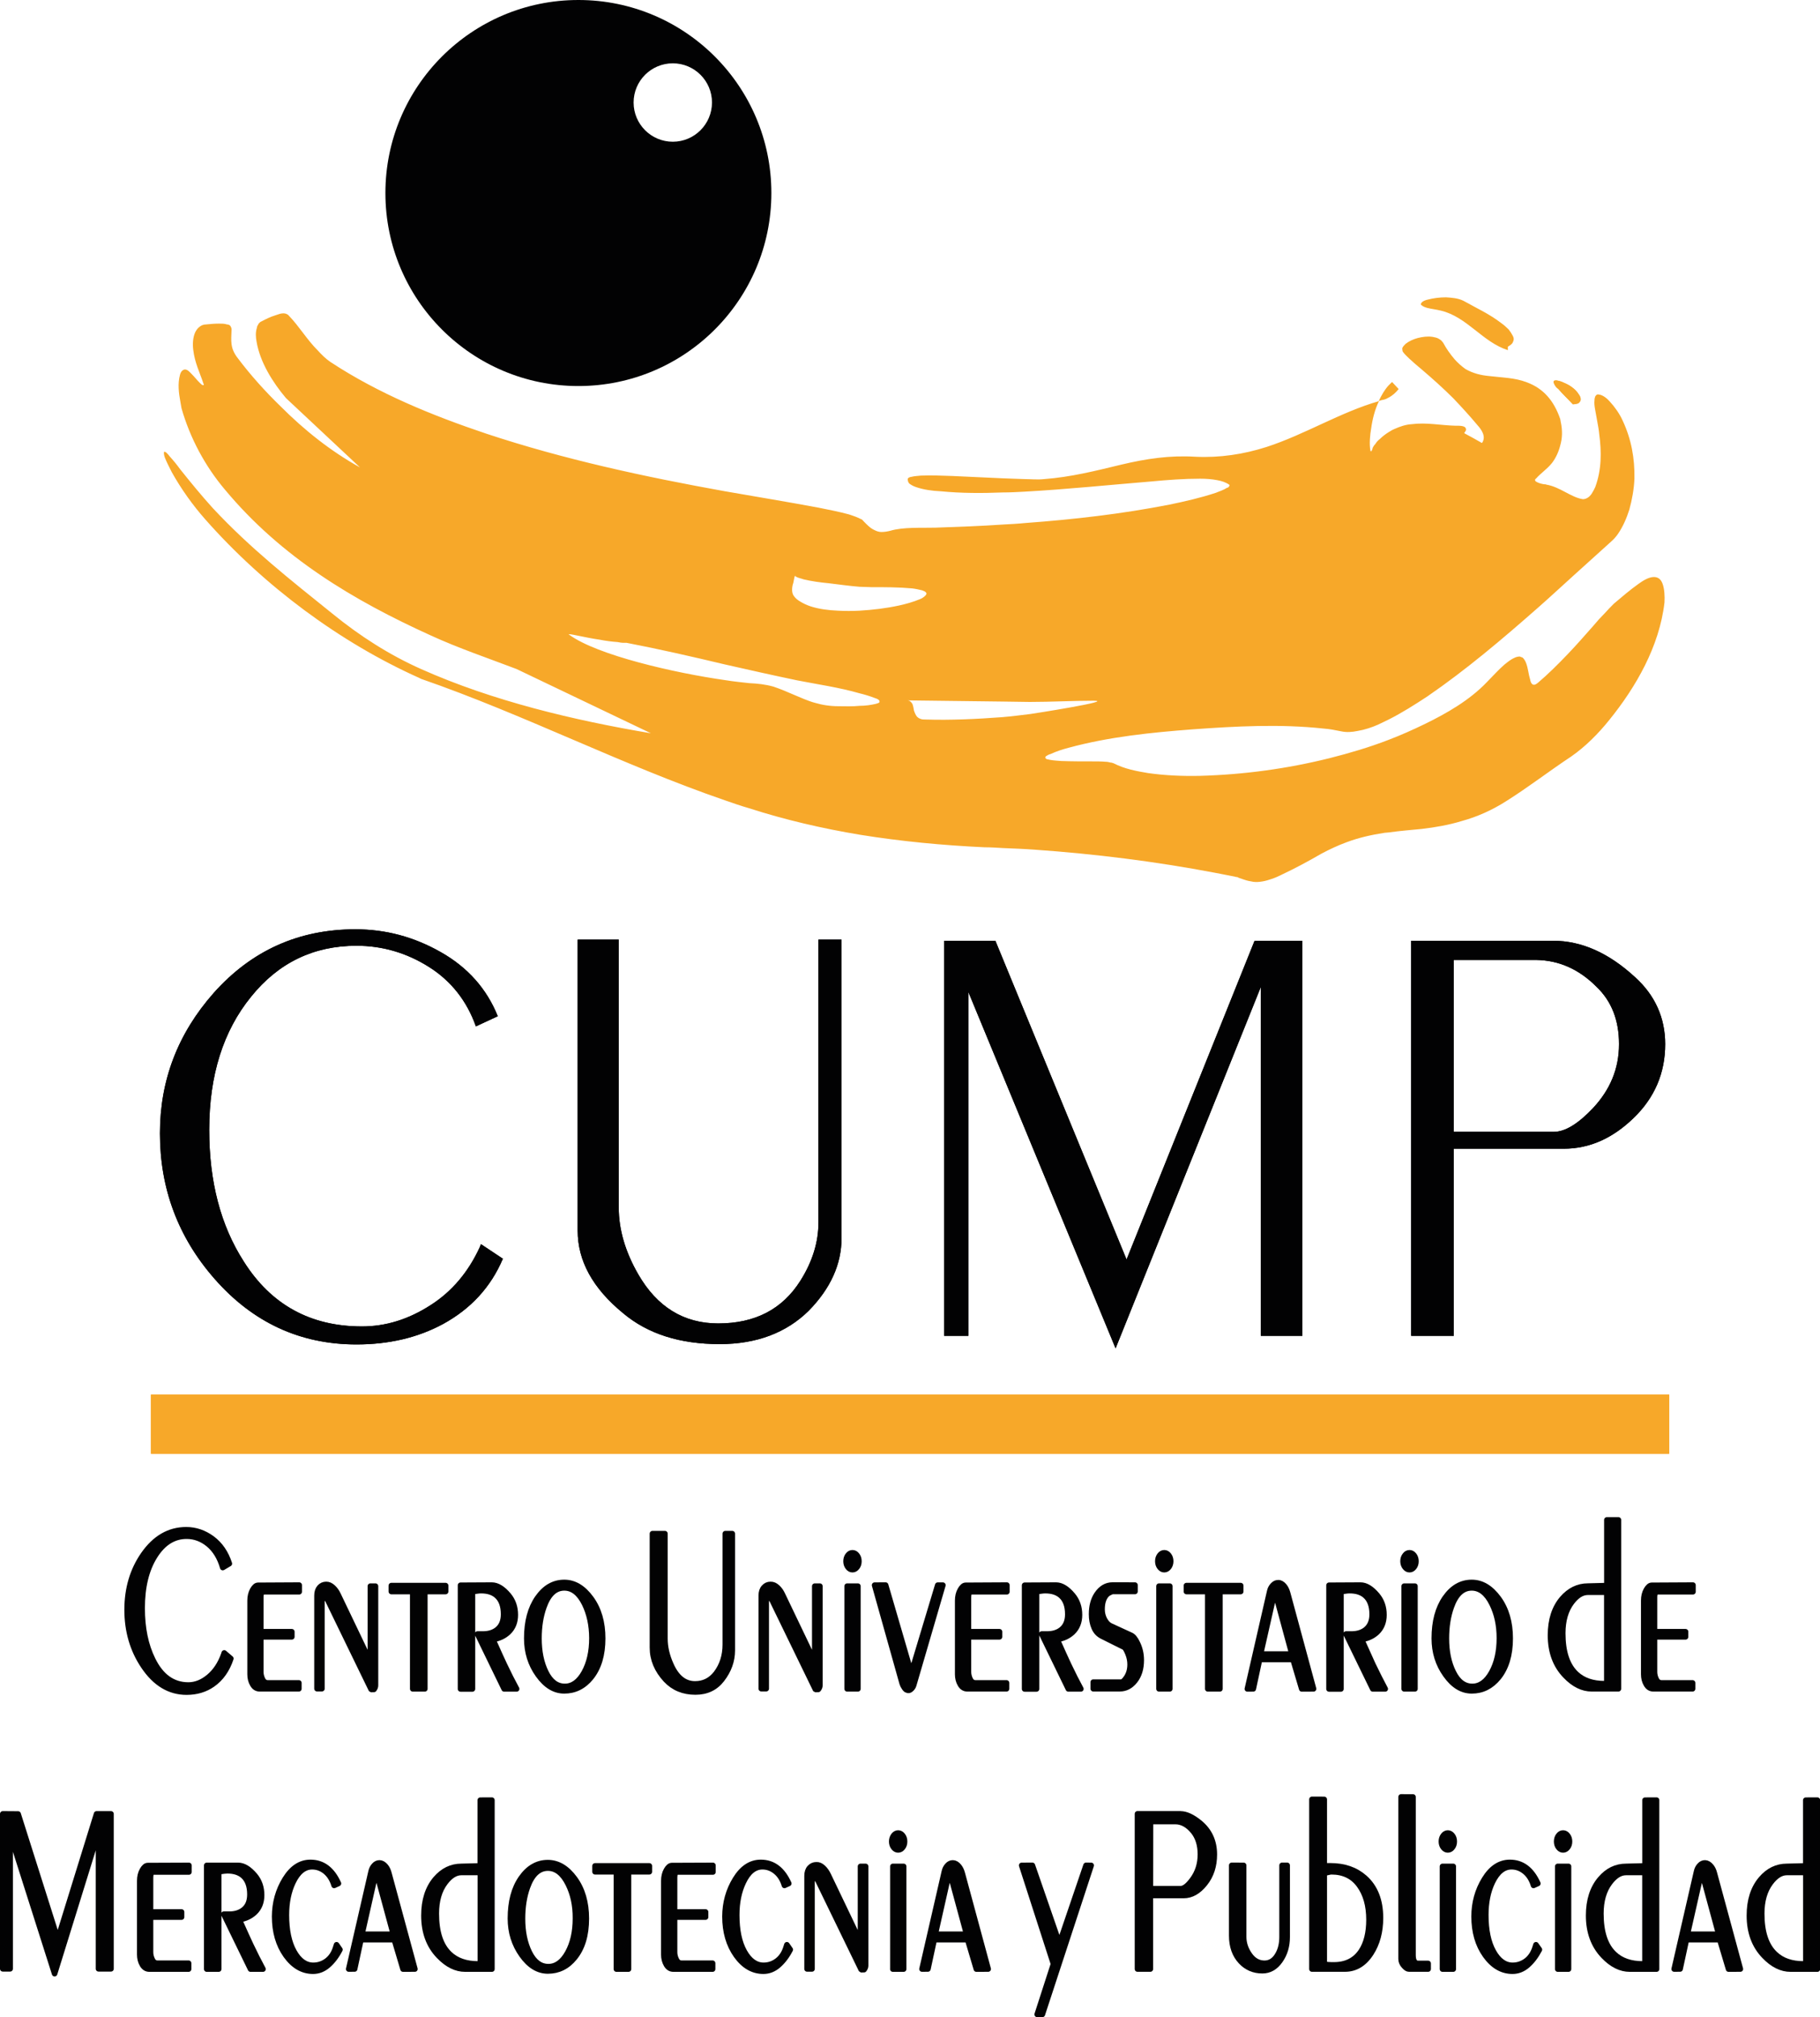 <?xml version="1.0" encoding="UTF-8" standalone="no"?>
<!DOCTYPE svg PUBLIC "-//W3C//DTD SVG 1.1//EN" "http://www.w3.org/Graphics/SVG/1.1/DTD/svg11.dtd">
<svg width="100%" height="100%" viewBox="0 0 1368 1516" version="1.1" xmlns="http://www.w3.org/2000/svg" xmlns:xlink="http://www.w3.org/1999/xlink" xml:space="preserve" xmlns:serif="http://www.serif.com/" style="fill-rule:evenodd;clip-rule:evenodd;stroke-linecap:round;stroke-linejoin:round;stroke-miterlimit:10;">
    <g transform="matrix(4.167,0,0,4.167,0,0)">
        <g>
            <g>
                <g>
                    <path d="M25.88,280.34C27.95,277.37 30.52,275.88 33.59,275.88C35.28,275.88 36.84,276.42 38.28,277.48C39.72,278.56 40.75,280.06 41.37,281.99L40.18,282.7C39.66,280.89 38.8,279.49 37.62,278.51C36.43,277.53 35.11,277.04 33.66,277.04C31.34,277.04 29.42,278.24 27.91,280.66C26.4,283.07 25.64,286.19 25.64,290.02C25.64,293.61 26.27,296.7 27.55,299.29C29.05,302.35 31.19,303.88 33.97,303.88C35.27,303.88 36.51,303.39 37.69,302.4C38.87,301.41 39.77,300.05 40.38,298.31L40.45,298.09L41.64,299.11C40.96,301.14 39.87,302.69 38.36,303.75C37.02,304.69 35.45,305.16 33.65,305.16C30.58,305.16 27.99,303.6 25.9,300.48C23.92,297.54 22.93,294.14 22.93,290.28C22.94,286.47 23.92,283.16 25.88,280.34" style="fill:rgb(2,2,3);fill-rule:nonzero;stroke:rgb(2,2,3);stroke-width:1px;"/>
                    <path d="M53.97,285.86L53.97,287.06L47.59,287.06C47.23,287.06 47.04,287.38 47.04,288.03L47.04,294.27L52.64,294.27L52.64,295.19L47.04,295.19L47.04,301.51C47.04,301.95 47.14,302.4 47.35,302.84C47.56,303.28 47.88,303.5 48.31,303.5L53.91,303.5L53.91,304.56L46.85,304.56C46.3,304.56 45.88,304.3 45.57,303.76C45.26,303.23 45.11,302.63 45.11,301.94L45.11,288.65C45.11,287.91 45.27,287.27 45.57,286.72C45.88,286.18 46.2,285.9 46.54,285.9L53.97,285.86Z" style="fill:rgb(2,2,3);fill-rule:nonzero;stroke:rgb(2,2,3);stroke-width:1px;"/>
                    <path d="M60.04,286.26C60.43,286.61 60.74,287.05 61,287.6L66.81,299.73L66.81,286.05L67.73,286.05L67.73,303.96C67.73,304.2 67.64,304.43 67.46,304.67L67.23,304.67C67.06,304.7 66.98,304.7 66.95,304.67L59.13,288.58C59.09,288.52 58.91,288.3 58.62,287.93C58.6,287.9 58.55,287.84 58.48,287.74L58.07,288.27L58.07,304.54L57.18,304.54L57.18,287.74C57.18,287.12 57.34,286.63 57.65,286.28C57.97,285.92 58.37,285.74 58.84,285.74C59.25,285.73 59.65,285.91 60.04,286.26" style="fill:rgb(2,2,3);fill-rule:nonzero;stroke:rgb(2,2,3);stroke-width:1px;"/>
                    <path d="M80.38,285.95L80.38,287.02L76.63,287.02L76.63,304.57L74.45,304.57L74.45,287.02L70.59,287.02L70.59,285.95L80.38,285.95Z" style="fill:rgb(2,2,3);fill-rule:nonzero;stroke:rgb(2,2,3);stroke-width:1px;"/>
                    <path d="M88.71,285.86C89.69,285.86 90.7,286.47 91.72,287.68C92.54,288.66 92.95,289.84 92.95,291.23C92.95,292.53 92.53,293.58 91.68,294.38C90.95,295.06 90.03,295.49 88.92,295.67C89.83,297.71 90.51,299.22 90.97,300.19C91.74,301.81 92.48,303.28 93.19,304.58L90.94,304.58L86.13,294.68L87.12,294.68C88.16,294.68 89.02,294.41 89.68,293.89C90.45,293.27 90.84,292.35 90.84,291.12C90.84,289.6 90.42,288.47 89.58,287.74C88.9,287.15 87.97,286.86 86.78,286.86C86.6,286.86 86.4,286.87 86.19,286.9C85.97,286.93 85.65,286.97 85.22,287.04L85.22,304.59L83.07,304.59L83.07,285.89L88.71,285.86Z" style="fill:rgb(2,2,3);fill-rule:nonzero;stroke:rgb(2,2,3);stroke-width:1px;"/>
                    <path d="M106.61,288.26C108.01,290.18 108.71,292.58 108.71,295.47C108.71,298.44 108,300.8 106.59,302.54C105.3,304.13 103.69,304.93 101.78,304.93C100,304.93 98.44,303.97 97.07,302.05C95.7,300.14 95.02,297.94 95.02,295.47C95.02,292.46 95.67,290.03 96.96,288.17C98.26,286.31 99.86,285.38 101.78,285.38C103.6,285.38 105.21,286.34 106.61,288.26M105.44,289.23C104.48,287.31 103.27,286.36 101.79,286.36C100.15,286.36 98.92,287.51 98.11,289.81C97.52,291.46 97.22,293.35 97.22,295.47C97.22,297.85 97.64,299.9 98.48,301.59C99.32,303.29 100.45,304.13 101.89,304.13C103.28,304.13 104.44,303.29 105.37,301.61C106.3,299.93 106.77,297.87 106.77,295.42C106.76,293.09 106.32,291.03 105.44,289.23" style="fill:rgb(2,2,3);fill-rule:nonzero;stroke:rgb(2,2,3);stroke-width:1px;"/>
                    <path d="M119.94,276.58L119.94,295.5C119.94,297.04 120.3,298.61 121.03,300.23C122.05,302.53 123.5,303.68 125.37,303.68C126.94,303.68 128.21,303.04 129.19,301.77C130.28,300.32 130.83,298.59 130.83,296.58L130.83,276.58L132.09,276.58L132.09,297.65C132.09,299.51 131.46,301.26 130.21,302.88C129.05,304.39 127.46,305.14 125.44,305.14C123.27,305.14 121.5,304.41 120.11,302.93C118.5,301.19 117.69,299.26 117.69,297.14L117.69,276.58L119.94,276.58Z" style="fill:rgb(2,2,3);fill-rule:nonzero;stroke:rgb(2,2,3);stroke-width:1px;"/>
                    <path d="M140.21,286.26C140.6,286.61 140.91,287.05 141.16,287.6L146.97,299.73L146.97,286.05L147.89,286.05L147.89,303.96C147.89,304.2 147.8,304.43 147.61,304.67L147.37,304.67C147.21,304.7 147.12,304.7 147.09,304.67L139.27,288.58C139.23,288.52 139.05,288.3 138.76,287.93C138.74,287.9 138.69,287.84 138.62,287.74L138.21,288.27L138.21,304.54L137.32,304.54L137.32,287.74C137.32,287.12 137.48,286.63 137.8,286.28C138.12,285.92 138.51,285.74 138.99,285.74C139.43,285.73 139.83,285.91 140.21,286.26" style="fill:rgb(2,2,3);fill-rule:nonzero;stroke:rgb(2,2,3);stroke-width:1px;"/>
                    <path d="M153.77,280.03C154.09,280.03 154.36,280.18 154.59,280.48C154.82,280.78 154.93,281.14 154.93,281.56C154.93,281.98 154.82,282.34 154.59,282.63C154.36,282.93 154.09,283.08 153.77,283.08C153.45,283.08 153.17,282.93 152.95,282.63C152.72,282.33 152.61,281.97 152.61,281.56C152.61,281.14 152.72,280.78 152.95,280.48C153.17,280.18 153.45,280.03 153.77,280.03M152.81,304.57L154.75,304.57L154.75,286.05L152.81,286.05L152.81,304.57Z" style="fill:rgb(2,2,3);fill-rule:nonzero;stroke:rgb(2,2,3);stroke-width:1px;"/>
                    <path d="M159.75,285.86L163.71,299.43C163.77,299.7 163.85,299.93 163.92,300.12C164,300.31 164.09,300.51 164.2,300.72L164.73,300.54L169.15,285.87L170.08,285.87L164.81,303.91C164.72,304.21 164.55,304.45 164.3,304.66C164.05,304.87 163.83,304.91 163.62,304.79C163.49,304.79 163.33,304.65 163.13,304.37C162.94,304.09 162.81,303.83 162.74,303.6L157.76,285.87L159.75,285.86Z" style="fill:rgb(2,2,3);fill-rule:nonzero;stroke:rgb(2,2,3);stroke-width:1px;"/>
                    <path d="M181.62,285.86L181.62,287.06L175.24,287.06C174.87,287.06 174.69,287.38 174.69,288.03L174.69,294.27L180.29,294.27L180.29,295.19L174.69,295.19L174.69,301.51C174.69,301.95 174.79,302.4 175,302.84C175.21,303.28 175.52,303.5 175.96,303.5L181.56,303.5L181.56,304.56L174.49,304.56C173.95,304.56 173.52,304.3 173.21,303.76C172.9,303.23 172.75,302.63 172.75,301.94L172.75,288.65C172.75,287.91 172.9,287.27 173.21,286.72C173.52,286.18 173.84,285.9 174.18,285.9L181.62,285.86Z" style="fill:rgb(2,2,3);fill-rule:nonzero;stroke:rgb(2,2,3);stroke-width:1px;"/>
                    <path d="M190.49,285.86C191.47,285.86 192.47,286.47 193.49,287.68C194.31,288.66 194.72,289.84 194.72,291.23C194.72,292.53 194.3,293.58 193.46,294.38C192.73,295.06 191.81,295.49 190.7,295.67C191.61,297.71 192.29,299.22 192.75,300.19C193.52,301.81 194.26,303.28 194.97,304.58L192.71,304.58L187.9,294.68L188.89,294.68C189.94,294.68 190.79,294.41 191.45,293.89C192.22,293.27 192.61,292.35 192.61,291.12C192.61,289.6 192.19,288.47 191.35,287.74C190.67,287.15 189.73,286.86 188.55,286.86C188.37,286.86 188.17,286.87 187.95,286.9C187.74,286.93 187.41,286.97 186.97,287.04L186.97,304.59L184.82,304.59L184.82,285.89L190.49,285.86Z" style="fill:rgb(2,2,3);fill-rule:nonzero;stroke:rgb(2,2,3);stroke-width:1px;"/>
                    <path d="M204.73,285.86L204.73,287.01L200.6,287.01C200.16,287.19 199.86,287.36 199.67,287.54C199.08,288.13 198.79,289.03 198.79,290.24C198.79,290.89 198.94,291.5 199.23,292.06C199.53,292.62 199.89,293 200.32,293.21L203.96,294.88C204.4,295.06 204.8,295.54 205.17,296.34C205.63,297.28 205.86,298.3 205.86,299.39C205.86,300.92 205.48,302.16 204.72,303.12C203.96,304.08 203.05,304.55 202.01,304.55L197.2,304.55L197.2,303.36L202.28,303.36C202.5,303.36 202.8,303.1 203.17,302.56C203.63,301.87 203.85,301.08 203.85,300.16C203.85,299.51 203.72,298.86 203.46,298.22C203.2,297.58 202.98,297.2 202.8,297.08L198.81,295.09C198.15,294.76 197.66,294.25 197.36,293.54C197.05,292.83 196.9,292.02 196.9,291.11C196.9,289.66 197.22,288.47 197.85,287.53C198.6,286.41 199.55,285.85 200.69,285.85L204.73,285.86Z" style="fill:rgb(2,2,3);fill-rule:nonzero;stroke:rgb(2,2,3);stroke-width:1px;"/>
                    <path d="M210.01,280.03C210.33,280.03 210.6,280.18 210.83,280.48C211.06,280.78 211.17,281.14 211.17,281.56C211.17,281.98 211.05,282.34 210.83,282.63C210.6,282.93 210.33,283.08 210.01,283.08C209.69,283.08 209.42,282.93 209.19,282.63C208.96,282.33 208.85,281.97 208.85,281.56C208.85,281.14 208.96,280.78 209.19,280.48C209.42,280.18 209.7,280.03 210.01,280.03M209.06,304.57L211.01,304.57L211.01,286.05L209.06,286.05L209.06,304.57Z" style="fill:rgb(2,2,3);fill-rule:nonzero;stroke:rgb(2,2,3);stroke-width:1px;"/>
                    <path d="M223.8,285.95L223.8,287.02L220.05,287.02L220.05,304.57L217.86,304.57L217.86,287.02L214.01,287.02L214.01,285.95L223.8,285.95Z" style="fill:rgb(2,2,3);fill-rule:nonzero;stroke:rgb(2,2,3);stroke-width:1px;"/>
                    <path d="M231.65,286.04C231.92,286.37 232.13,286.8 232.27,287.33L236.94,304.57L234.81,304.58L233.23,299.27L227.21,299.27L226.07,304.57L225,304.58L229.02,287.03C229.11,286.58 229.3,286.21 229.59,285.9C229.88,285.59 230.19,285.43 230.56,285.43C230.94,285.42 231.31,285.63 231.65,286.04M229.46,289.13L227.39,298.29L233.03,298.29L230.5,288.96C230.38,288.58 230.22,288.39 230.01,288.39C229.74,288.38 229.56,288.64 229.46,289.13" style="fill:rgb(2,2,3);fill-rule:nonzero;stroke:rgb(2,2,3);stroke-width:1px;"/>
                    <path d="M245.41,285.86C246.39,285.86 247.39,286.47 248.41,287.68C249.23,288.66 249.64,289.84 249.64,291.23C249.64,292.53 249.22,293.58 248.38,294.38C247.65,295.06 246.73,295.49 245.61,295.67C246.52,297.71 247.2,299.22 247.65,300.19C248.43,301.81 249.17,303.28 249.87,304.58L247.62,304.58L242.8,294.68L243.79,294.68C244.84,294.68 245.69,294.41 246.35,293.89C247.12,293.27 247.51,292.35 247.51,291.12C247.51,289.6 247.09,288.47 246.25,287.74C245.57,287.15 244.64,286.86 243.45,286.86C243.26,286.86 243.07,286.87 242.85,286.9C242.64,286.93 242.31,286.97 241.88,287.04L241.88,304.59L239.73,304.59L239.73,285.89L245.41,285.86Z" style="fill:rgb(2,2,3);fill-rule:nonzero;stroke:rgb(2,2,3);stroke-width:1px;"/>
                    <path d="M254.25,280.03C254.57,280.03 254.84,280.18 255.07,280.48C255.3,280.78 255.41,281.14 255.41,281.56C255.41,281.98 255.3,282.34 255.07,282.63C254.84,282.93 254.57,283.08 254.25,283.08C253.93,283.08 253.66,282.93 253.43,282.63C253.2,282.33 253.08,281.97 253.08,281.56C253.08,281.14 253.19,280.78 253.43,280.48C253.65,280.18 253.92,280.03 254.25,280.03M253.29,304.57L255.23,304.57L255.23,286.05L253.29,286.05L253.29,304.57Z" style="fill:rgb(2,2,3);fill-rule:nonzero;stroke:rgb(2,2,3);stroke-width:1px;"/>
                    <path d="M270.31,288.26C271.71,290.18 272.41,292.58 272.41,295.47C272.41,298.44 271.7,300.8 270.29,302.54C268.99,304.13 267.39,304.93 265.48,304.93C263.7,304.93 262.13,303.97 260.77,302.05C259.4,300.14 258.72,297.94 258.72,295.47C258.72,292.46 259.37,290.03 260.66,288.17C261.96,286.31 263.56,285.38 265.47,285.38C267.3,285.38 268.9,286.34 270.31,288.26M269.12,289.23C268.17,287.31 266.95,286.36 265.47,286.36C263.83,286.36 262.6,287.51 261.79,289.81C261.2,291.46 260.9,293.35 260.9,295.47C260.9,297.85 261.32,299.9 262.17,301.59C263.01,303.29 264.15,304.13 265.58,304.13C266.96,304.13 268.13,303.29 269.06,301.61C269.99,299.93 270.46,297.87 270.46,295.42C270.46,293.09 270.02,291.03 269.12,289.23" style="fill:rgb(2,2,3);fill-rule:nonzero;stroke:rgb(2,2,3);stroke-width:1px;"/>
                    <path d="M291.93,274.1L291.93,304.56L287.12,304.56C285.46,304.56 283.88,303.78 282.38,302.21C280.58,300.35 279.68,297.91 279.68,294.9C279.68,292.15 280.39,289.95 281.8,288.3C283.1,286.8 284.65,286.04 286.44,286.04L289.85,285.95L289.85,274.1L291.93,274.1ZM286.4,287.15C285.38,287.15 284.41,287.75 283.5,288.96C282.43,290.38 281.89,292.24 281.89,294.55C281.89,297.92 282.7,300.35 284.31,301.87C285.56,303.05 287.27,303.64 289.43,303.64L289.84,303.64L289.84,287.15L286.4,287.15Z" style="fill:rgb(2,2,3);fill-rule:nonzero;stroke:rgb(2,2,3);stroke-width:1px;"/>
                    <path d="M305.38,285.86L305.38,287.06L298.99,287.06C298.63,287.06 298.44,287.38 298.44,288.03L298.44,294.27L304.04,294.27L304.04,295.19L298.44,295.19L298.44,301.51C298.44,301.95 298.54,302.4 298.75,302.84C298.96,303.28 299.27,303.5 299.71,303.5L305.31,303.5L305.31,304.56L298.24,304.56C297.69,304.56 297.27,304.3 296.96,303.76C296.65,303.23 296.5,302.63 296.5,301.94L296.5,288.65C296.5,287.91 296.65,287.27 296.96,286.72C297.27,286.18 297.59,285.9 297.93,285.9L305.38,285.86Z" style="fill:rgb(2,2,3);fill-rule:nonzero;stroke:rgb(2,2,3);stroke-width:1px;"/>
                </g>
                <g>
                    <path d="M3.27,327.14L10.42,349.72L17.42,327.12L20.02,327.12L20.02,355.06L17.77,355.06L17.77,330.39L9.85,355.94L1.83,330.74L1.83,355.06L0.5,355.06L0.5,327.12L3.27,327.14Z" style="fill:rgb(2,2,3);fill-rule:nonzero;stroke:rgb(2,2,3);stroke-width:1px;"/>
                    <path d="M34.08,336.41L34.08,337.6L27.7,337.6C27.33,337.6 27.15,337.93 27.15,338.57L27.15,344.81L32.75,344.81L32.75,345.73L27.15,345.73L27.15,352.06C27.15,352.5 27.25,352.95 27.46,353.38C27.66,353.83 27.98,354.05 28.42,354.05L34.02,354.05L34.02,355.11L26.95,355.11C26.41,355.11 25.98,354.84 25.67,354.31C25.36,353.78 25.21,353.17 25.21,352.49L25.21,339.19C25.21,338.46 25.36,337.81 25.67,337.26C25.98,336.71 26.3,336.44 26.65,336.44L34.08,336.41Z" style="fill:rgb(2,2,3);fill-rule:nonzero;stroke:rgb(2,2,3);stroke-width:1px;"/>
                    <path d="M42.96,336.41C43.94,336.41 44.94,337.02 45.96,338.22C46.78,339.2 47.19,340.38 47.19,341.77C47.19,343.07 46.77,344.12 45.93,344.91C45.2,345.59 44.28,346.02 43.17,346.2C44.08,348.24 44.76,349.74 45.22,350.72C45.99,352.34 46.73,353.8 47.44,355.11L45.19,355.11L40.37,345.21L41.36,345.21C42.41,345.21 43.26,344.94 43.92,344.42C44.7,343.8 45.08,342.88 45.08,341.64C45.08,340.12 44.66,338.99 43.82,338.26C43.14,337.68 42.21,337.38 41.02,337.38C40.84,337.38 40.64,337.4 40.42,337.42C40.2,337.45 39.88,337.5 39.45,337.56L39.45,355.11L37.29,355.11L37.29,336.41L42.96,336.41Z" style="fill:rgb(2,2,3);fill-rule:nonzero;stroke:rgb(2,2,3);stroke-width:1px;"/>
                    <path d="M51.41,338.9C52.65,336.88 54.18,335.87 56,335.87C58.23,335.87 59.91,337.14 61.05,339.67L60.27,340.02C59.95,338.96 59.43,338.13 58.72,337.54C58,336.95 57.2,336.65 56.31,336.65C54.9,336.65 53.75,337.58 52.86,339.44C52.06,341.12 51.66,343.09 51.66,345.36C51.66,348.1 52.12,350.3 53.04,351.95C53.96,353.6 55.12,354.43 56.51,354.43C57.42,354.43 58.25,354.15 58.99,353.59C59.73,353.02 60.26,352.22 60.57,351.16L60.71,350.72L61.32,351.6C60.71,352.78 59.99,353.72 59.17,354.43C58.35,355.14 57.45,355.49 56.47,355.49C54.56,355.49 52.93,354.54 51.57,352.64C50.22,350.73 49.54,348.4 49.54,345.63C49.55,343.17 50.17,340.92 51.41,338.9" style="fill:rgb(2,2,3);fill-rule:nonzero;stroke:rgb(2,2,3);stroke-width:1px;"/>
                    <path d="M69.55,336.58C69.82,336.9 70.03,337.33 70.16,337.86L74.84,355.1L72.7,355.11L71.12,349.8L65.11,349.8L63.97,355.09L62.9,355.1L66.93,337.55C67.02,337.11 67.21,336.73 67.49,336.43C67.77,336.11 68.1,335.96 68.46,335.96C68.84,335.97 69.21,336.17 69.55,336.58M67.36,339.67L65.3,348.82L70.94,348.82L68.41,339.49C68.29,339.11 68.13,338.92 67.92,338.92C67.64,338.93 67.45,339.17 67.36,339.67" style="fill:rgb(2,2,3);fill-rule:nonzero;stroke:rgb(2,2,3);stroke-width:1px;"/>
                    <path d="M88.73,324.64L88.73,355.11L83.92,355.11C82.25,355.11 80.68,354.33 79.17,352.76C77.37,350.9 76.47,348.46 76.47,345.45C76.47,342.7 77.18,340.5 78.58,338.85C79.88,337.34 81.43,336.59 83.22,336.59L86.63,336.5L86.63,324.65L88.73,324.64ZM83.2,337.69C82.18,337.69 81.21,338.3 80.3,339.51C79.23,340.93 78.7,342.79 78.7,345.1C78.7,348.47 79.51,350.9 81.12,352.41C82.37,353.59 84.08,354.18 86.24,354.18L86.65,354.18L86.65,337.69L83.2,337.69Z" style="fill:rgb(2,2,3);fill-rule:nonzero;stroke:rgb(2,2,3);stroke-width:1px;"/>
                    <path d="M103.66,338.79C105.06,340.71 105.76,343.11 105.76,345.99C105.76,348.97 105.06,351.32 103.64,353.06C102.35,354.66 100.74,355.45 98.83,355.45C97.05,355.45 95.48,354.49 94.12,352.57C92.76,350.66 92.07,348.46 92.07,345.99C92.07,342.98 92.71,340.55 94.01,338.69C95.3,336.84 96.91,335.91 98.82,335.91C100.65,335.92 102.26,336.88 103.66,338.79M102.48,339.77C101.52,337.85 100.31,336.9 98.83,336.9C97.19,336.9 95.96,338.05 95.14,340.35C94.55,342 94.25,343.89 94.25,346.01C94.25,348.4 94.67,350.44 95.51,352.13C96.35,353.82 97.48,354.67 98.92,354.67C100.31,354.67 101.47,353.83 102.4,352.15C103.33,350.47 103.8,348.41 103.8,345.96C103.82,343.62 103.37,341.56 102.48,339.77" style="fill:rgb(2,2,3);fill-rule:nonzero;stroke:rgb(2,2,3);stroke-width:1px;"/>
                    <path d="M117.13,336.5L117.13,337.56L113.37,337.56L113.37,355.11L111.19,355.11L111.19,337.56L107.33,337.56L107.33,336.5L117.13,336.5Z" style="fill:rgb(2,2,3);fill-rule:nonzero;stroke:rgb(2,2,3);stroke-width:1px;"/>
                    <path d="M128.6,336.41L128.6,337.6L122.22,337.6C121.85,337.6 121.68,337.93 121.68,338.57L121.68,344.81L127.27,344.81L127.27,345.73L121.68,345.73L121.68,352.06C121.68,352.5 121.78,352.95 121.99,353.38C122.2,353.83 122.51,354.05 122.95,354.05L128.54,354.05L128.54,355.11L121.48,355.11C120.93,355.11 120.5,354.84 120.2,354.31C119.89,353.78 119.74,353.17 119.74,352.49L119.74,339.19C119.74,338.46 119.89,337.81 120.2,337.26C120.51,336.71 120.83,336.44 121.18,336.44L128.6,336.41Z" style="fill:rgb(2,2,3);fill-rule:nonzero;stroke:rgb(2,2,3);stroke-width:1px;"/>
                    <path d="M132.64,338.9C133.88,336.88 135.41,335.87 137.23,335.87C139.46,335.87 141.14,337.14 142.28,339.67L141.5,340.02C141.18,338.96 140.66,338.13 139.94,337.54C139.22,336.95 138.42,336.65 137.53,336.65C136.12,336.65 134.97,337.58 134.09,339.44C133.29,341.12 132.89,343.09 132.89,345.36C132.89,348.1 133.35,350.3 134.27,351.95C135.19,353.6 136.35,354.43 137.74,354.43C138.65,354.43 139.48,354.15 140.21,353.59C140.95,353.02 141.48,352.22 141.8,351.16L141.94,350.72L142.55,351.6C141.94,352.78 141.22,353.72 140.4,354.43C139.58,355.14 138.68,355.49 137.7,355.49C135.79,355.49 134.15,354.54 132.8,352.64C131.45,350.73 130.77,348.4 130.77,345.63C130.78,343.17 131.4,340.92 132.64,338.9" style="fill:rgb(2,2,3);fill-rule:nonzero;stroke:rgb(2,2,3);stroke-width:1px;"/>
                    <path d="M148.45,336.8C148.83,337.15 149.15,337.6 149.41,338.14L155.22,350.27L155.22,336.59L156.14,336.59L156.14,354.5C156.14,354.73 156.05,354.97 155.86,355.21L155.62,355.21C155.46,355.24 155.37,355.24 155.35,355.21L147.53,339.11C147.48,339.05 147.31,338.83 147.01,338.46C146.99,338.43 146.94,338.37 146.88,338.28L146.47,338.81L146.47,355.08L145.58,355.08L145.58,338.29C145.58,337.67 145.74,337.18 146.06,336.83C146.38,336.48 146.78,336.3 147.25,336.3C147.67,336.27 148.06,336.45 148.45,336.8" style="fill:rgb(2,2,3);fill-rule:nonzero;stroke:rgb(2,2,3);stroke-width:1px;"/>
                    <path d="M162.01,330.57C162.33,330.57 162.6,330.72 162.83,331.02C163.06,331.32 163.17,331.68 163.17,332.1C163.17,332.52 163.06,332.88 162.83,333.17C162.6,333.47 162.33,333.62 162.01,333.62C161.69,333.62 161.42,333.47 161.19,333.17C160.96,332.88 160.85,332.51 160.85,332.1C160.85,331.68 160.97,331.32 161.19,331.02C161.42,330.72 161.69,330.57 162.01,330.57M161.05,355.11L163,355.11L163,336.59L161.06,336.59L161.06,355.11L161.05,355.11Z" style="fill:rgb(2,2,3);fill-rule:nonzero;stroke:rgb(2,2,3);stroke-width:1px;"/>
                    <path d="M172.96,336.58C173.23,336.9 173.44,337.33 173.58,337.86L178.25,355.1L176.12,355.11L174.54,349.8L168.52,349.8L167.38,355.09L166.31,355.1L170.34,337.55C170.43,337.11 170.62,336.73 170.9,336.43C171.18,336.11 171.51,335.96 171.88,335.96C172.26,335.97 172.63,336.17 172.96,336.58M170.77,339.67L168.71,348.82L174.35,348.82L171.82,339.49C171.7,339.11 171.55,338.92 171.34,338.92C171.05,338.93 170.87,339.17 170.77,339.67" style="fill:rgb(2,2,3);fill-rule:nonzero;stroke:rgb(2,2,3);stroke-width:1px;"/>
                    <path d="M186.22,336.4L191.1,350.49L195.9,336.4L196.83,336.41L188.02,363.28L187.09,363.28L190.03,354.19L184.29,336.41L186.22,336.4Z" style="fill:rgb(2,2,3);fill-rule:nonzero;stroke:rgb(2,2,3);stroke-width:1px;"/>
                    <path d="M212.93,327.12C213.95,327.12 215.11,327.66 216.41,328.72C218.17,330.17 219.04,332.08 219.04,334.44C219.04,336.51 218.47,338.26 217.32,339.69C216.17,341.13 214.9,341.84 213.51,341.84L207.5,341.84L207.5,355.1L205.18,355.1L205.18,327.11L212.93,327.11L212.93,327.12ZM207.51,340.61L212.97,340.61C213.59,340.61 214.29,340.06 215.09,338.97C216.05,337.68 216.53,336.16 216.53,334.42C216.53,332.74 216.11,331.37 215.27,330.31C214.29,329.1 213.2,328.5 212,328.5L207.53,328.5L207.51,340.61Z" style="fill:rgb(2,2,3);fill-rule:nonzero;stroke:rgb(2,2,3);stroke-width:1px;"/>
                    <path d="M224.33,336.41L224.33,349.28C224.33,350.43 224.68,351.51 225.39,352.53C226.1,353.55 227,354.06 228.09,354.06C229.11,354.06 229.92,353.53 230.51,352.47C231.02,351.58 231.26,350.52 231.26,349.29L231.26,336.4L232.18,336.4L232.18,349.35C232.18,350.97 231.75,352.39 230.9,353.59C230.05,354.8 228.98,355.4 227.71,355.4C226.17,355.4 224.88,354.85 223.85,353.76C222.74,352.58 222.18,351.02 222.18,349.07L222.18,336.4L224.33,336.41Z" style="fill:rgb(2,2,3);fill-rule:nonzero;stroke:rgb(2,2,3);stroke-width:1px;"/>
                    <path d="M238.87,324.51L238.87,336.49L240,336.49C242.48,336.49 244.53,337.2 246.14,338.62C248.05,340.3 249.01,342.72 249.01,345.88C249.01,348.36 248.44,350.49 247.3,352.26C246.07,354.16 244.5,355.1 242.59,355.1L236.65,355.1L236.65,324.5L238.87,324.51ZM239.57,337.66C239.31,337.74 239.07,337.77 238.87,337.77L238.87,354.22C239.32,354.31 239.76,354.35 240.17,354.35L240.62,354.35C242.8,354.35 244.44,353.53 245.54,351.87C246.47,350.45 246.94,348.56 246.94,346.2C246.94,343.66 246.36,341.58 245.18,339.97C244.01,338.36 242.34,337.56 240.18,337.56C240.03,337.56 239.83,337.59 239.57,337.66" style="fill:rgb(2,2,3);fill-rule:nonzero;stroke:rgb(2,2,3);stroke-width:1px;"/>
                    <path d="M254.88,324.07L254.88,352.58C254.88,353.59 255.19,354.09 255.8,354.09L257.61,354.09L257.61,355.1L254.13,355.1C253.88,355.1 253.58,354.91 253.24,354.52C252.9,354.14 252.73,353.73 252.73,353.28L252.73,324.06L254.88,324.07Z" style="fill:rgb(2,2,3);fill-rule:nonzero;stroke:rgb(2,2,3);stroke-width:1px;"/>
                    <path d="M261.16,330.57C261.47,330.57 261.75,330.72 261.98,331.02C262.21,331.32 262.32,331.68 262.32,332.1C262.32,332.52 262.21,332.88 261.98,333.17C261.75,333.47 261.48,333.62 261.16,333.62C260.84,333.62 260.57,333.47 260.34,333.17C260.11,332.88 260,332.51 260,332.1C260,331.68 260.11,331.32 260.34,331.02C260.57,330.72 260.84,330.57 261.16,330.57M260.2,355.11L262.14,355.11L262.14,336.59L260.2,336.59L260.2,355.11Z" style="fill:rgb(2,2,3);fill-rule:nonzero;stroke:rgb(2,2,3);stroke-width:1px;"/>
                    <path d="M267.76,338.9C269,336.88 270.53,335.87 272.35,335.87C274.58,335.87 276.26,337.14 277.4,339.67L276.62,340.02C276.3,338.96 275.78,338.13 275.06,337.54C274.34,336.95 273.54,336.65 272.65,336.65C271.24,336.65 270.1,337.58 269.2,339.44C268.4,341.12 268.01,343.09 268.01,345.36C268.01,348.1 268.47,350.3 269.39,351.95C270.31,353.6 271.47,354.43 272.85,354.43C273.76,354.43 274.59,354.15 275.33,353.59C276.07,353.02 276.6,352.22 276.92,351.16L277.06,350.72L277.68,351.6C277.06,352.78 276.35,353.72 275.53,354.43C274.71,355.14 273.81,355.49 272.83,355.49C270.92,355.49 269.29,354.54 267.93,352.64C266.57,350.73 265.9,348.4 265.9,345.63C265.9,343.17 266.52,340.92 267.76,338.9" style="fill:rgb(2,2,3);fill-rule:nonzero;stroke:rgb(2,2,3);stroke-width:1px;"/>
                    <path d="M281.95,330.57C282.27,330.57 282.54,330.72 282.77,331.02C283,331.32 283.11,331.68 283.11,332.1C283.11,332.52 283,332.88 282.77,333.17C282.54,333.47 282.27,333.62 281.95,333.62C281.63,333.62 281.36,333.47 281.13,333.17C280.9,332.88 280.79,332.51 280.79,332.1C280.79,331.68 280.9,331.32 281.13,331.02C281.36,330.72 281.62,330.57 281.95,330.57M280.99,355.11L282.93,355.11L282.93,336.59L280.99,336.59L280.99,355.11Z" style="fill:rgb(2,2,3);fill-rule:nonzero;stroke:rgb(2,2,3);stroke-width:1px;"/>
                    <path d="M298.81,324.64L298.81,355.11L294,355.11C292.34,355.11 290.76,354.33 289.26,352.76C287.47,350.9 286.56,348.46 286.56,345.45C286.56,342.7 287.27,340.5 288.68,338.85C289.97,337.34 291.52,336.59 293.32,336.59L296.73,336.5L296.73,324.65L298.81,324.64ZM293.28,337.69C292.26,337.69 291.29,338.3 290.38,339.51C289.31,340.93 288.77,342.79 288.77,345.1C288.77,348.47 289.58,350.9 291.19,352.41C292.44,353.59 294.15,354.18 296.31,354.18L296.72,354.18L296.72,337.69L293.28,337.69Z" style="fill:rgb(2,2,3);fill-rule:nonzero;stroke:rgb(2,2,3);stroke-width:1px;"/>
                    <path d="M308.64,336.58C308.91,336.9 309.12,337.33 309.25,337.86L313.93,355.1L311.8,355.11L310.21,349.8L304.2,349.8L303.06,355.09L301.99,355.1L306.02,337.55C306.11,337.11 306.3,336.73 306.58,336.43C306.86,336.11 307.19,335.96 307.55,335.96C307.93,335.97 308.3,336.17 308.64,336.58M306.45,339.67L304.38,348.82L310.02,348.82L307.49,339.49C307.37,339.11 307.21,338.92 307.01,338.92C306.72,338.93 306.54,339.17 306.45,339.67" style="fill:rgb(2,2,3);fill-rule:nonzero;stroke:rgb(2,2,3);stroke-width:1px;"/>
                    <path d="M327.82,324.64L327.82,355.11L323,355.11C321.34,355.11 319.76,354.33 318.26,352.76C316.46,350.9 315.56,348.46 315.56,345.45C315.56,342.7 316.27,340.5 317.68,338.85C318.97,337.34 320.53,336.59 322.32,336.59L325.73,336.5L325.73,324.65L327.82,324.64ZM322.29,337.69C321.27,337.69 320.3,338.3 319.39,339.51C318.32,340.93 317.78,342.79 317.78,345.1C317.78,348.47 318.59,350.9 320.21,352.41C321.46,353.59 323.17,354.18 325.33,354.18L325.74,354.18L325.74,337.69L322.29,337.69Z" style="fill:rgb(2,2,3);fill-rule:nonzero;stroke:rgb(2,2,3);stroke-width:1px;"/>
                </g>
            </g>
            <g>
                <g>
                    <path d="M283.72,72.91C282.87,71.99 281.95,71.14 281.1,70.15C280.82,69.94 280.61,69.73 280.47,69.45C280.4,69.38 280.33,69.24 280.33,69.16C280.26,69.09 280.26,69.02 280.26,68.95L280.26,68.81C280.26,68.74 280.33,68.67 280.33,68.67C280.47,68.6 280.61,68.6 280.75,68.6C281.24,68.67 281.67,68.81 282.09,69.02C283.15,69.45 284.21,70.15 284.84,71.21C284.98,71.35 285.05,71.63 285.12,71.84L285.12,72.13C285.12,72.2 285.05,72.27 285.05,72.34C284.91,72.55 284.77,72.7 284.62,72.76C284.35,72.84 284,72.91 283.72,72.91" style="fill:rgb(247,168,41);fill-rule:nonzero;"/>
                    <path d="M280.46,69.45C280.6,69.73 280.82,69.94 281.09,70.15C281.94,71.14 282.86,71.99 283.71,72.91C283.99,72.91 284.34,72.84 284.62,72.77C284.76,72.71 284.91,72.56 285.05,72.35C285.05,72.28 285.12,72.21 285.12,72.14L285.12,71.85C285.05,71.64 284.98,71.36 284.84,71.22C284.2,70.16 283.14,69.46 282.09,69.03C281.67,68.82 281.24,68.68 280.75,68.61C280.61,68.61 280.46,68.61 280.33,68.68C280.33,68.68 280.26,68.75 280.26,68.82L280.26,68.96C280.26,69.03 280.26,69.1 280.33,69.17C280.33,69.24 280.4,69.38 280.46,69.45Z" style="fill:rgb(247,168,41);fill-rule:nonzero;"/>
                    <path d="M256.53,55.11C256.6,55.18 256.67,55.25 256.74,55.25C256.95,55.39 257.24,55.46 257.45,55.53C258.29,55.74 259.07,55.81 259.91,56.02C264.64,57.15 267.39,61.67 271.99,63.15L271.99,62.52C272.35,62.3 272.76,62.09 272.91,61.67C272.98,61.53 273.05,61.31 273.05,61.18C273.05,60.97 272.97,60.75 272.91,60.62C272.69,60.19 272.41,59.77 272.13,59.41C271.71,58.99 271.22,58.56 270.72,58.21C268.6,56.59 266.26,55.53 264,54.26C263.01,53.76 261.88,53.69 260.83,53.62C259.7,53.62 258.57,53.76 257.51,54.04C257.16,54.11 256.8,54.26 256.52,54.47C256.45,54.54 256.38,54.68 256.3,54.76L256.3,54.9C256.3,54.97 256.38,54.97 256.38,55.04C256.46,55.04 256.53,55.11 256.53,55.11Z" style="fill:rgb(247,168,41);fill-rule:nonzero;"/>
                    <path d="M250.46,71.71C251.16,71.36 251.8,70.79 252.29,70.16L251.1,68.89C250.88,69.1 250.67,69.31 250.46,69.52C249.75,70.3 249.19,71.28 248.69,72.34C248.97,72.2 249.33,72.13 249.68,72.06C249.96,71.99 250.24,71.85 250.46,71.71Z" style="fill:rgb(247,168,41);fill-rule:nonzero;"/>
                    <g>
                        <path d="M182.24,105.82C183.23,105.82 184.22,105.89 185.21,105.89C190.64,106.17 196.22,106.6 201.73,106.39C211.76,106.03 220.73,103.78 230.48,101.44C231.19,101.3 231.88,101.16 232.59,101.02C243.25,98.4 251.58,95.37 257.09,92.97C249.32,97.34 241.48,100.67 233.08,103.42C226.79,105.47 220.37,107.16 213.94,108.58C204.4,110.63 195.02,111.26 185.34,110.76C184.07,110.69 182.87,110.62 181.59,110.48C180.74,110.42 179.97,110.27 179.12,110.06C178.91,109.92 178.69,109.85 178.48,109.71C178.34,109.64 178.2,109.5 178.06,109.36C178,109.28 178,109.14 178,109C178,108.86 178,108.72 178.07,108.64C178.21,108.29 178.49,108.01 178.78,107.8C179.76,107.02 181.03,106.31 182.24,105.82M264.72,89.01C264.44,89.01 262.54,89.86 258.92,91.98C258.29,92.33 257.73,92.69 257.09,92.97C261.75,90.99 264.36,89.44 264.72,89.08L264.72,89.01Z" style="fill:rgb(247,168,41);fill-rule:nonzero;"/>
                        <path d="M124.75,98.62C114.73,97.49 105.75,94.24 96.5,90.22C92.9,88.59 89.29,86.83 85.76,84.99C80.67,82.31 75.87,79.34 70.86,76.44C69.8,75.81 68.68,75.38 67.47,75.11C66.7,74.96 65.77,74.89 64.93,75.11C64.72,75.18 64.43,75.32 64.22,75.46C64.15,75.6 64.15,75.68 64.08,75.74L64.08,76.1C64.15,76.45 64.36,76.73 64.57,76.95C64.93,77.37 65.42,77.73 65.84,78.01C71.2,81.4 76.43,85.07 81.73,88.39C82.65,88.96 83.5,89.45 84.41,89.94C91.96,93.9 100.23,97.5 108.35,99.83C114.92,101.74 121.98,102.66 128.76,103.36C127.37,101.72 126.02,100.17 124.75,98.62" style="fill:rgb(247,168,41);fill-rule:nonzero;"/>
                        <path d="M182.24,105.82C183.23,105.82 184.22,105.89 185.21,105.89C190.64,106.17 196.22,106.6 201.73,106.39C211.76,106.03 220.73,103.78 230.48,101.44C231.19,101.3 231.88,101.16 232.59,101.02C243.25,98.4 251.58,95.37 257.09,92.97C249.32,97.34 241.48,100.67 233.08,103.42C226.79,105.47 220.37,107.16 213.94,108.58C204.4,110.63 195.02,111.26 185.34,110.76C184.07,110.69 182.87,110.62 181.59,110.48C180.74,110.42 179.97,110.27 179.12,110.06C178.91,109.92 178.69,109.85 178.48,109.71C178.34,109.64 178.2,109.5 178.06,109.36C178,109.28 178,109.14 178,109C178,108.86 178,108.72 178.07,108.64C178.21,108.29 178.49,108.01 178.78,107.8C179.76,107.02 181.03,106.31 182.24,105.82M264.72,89.01C264.44,89.01 262.54,89.86 258.92,91.98C258.29,92.33 257.73,92.69 257.09,92.97C261.75,90.99 264.36,89.44 264.72,89.08L264.72,89.01Z" style="fill:rgb(247,168,41);fill-rule:nonzero;"/>
                        <path d="M124.75,98.62C114.73,97.49 105.75,94.24 96.5,90.22C92.9,88.59 89.29,86.83 85.76,84.99C80.67,82.31 75.87,79.34 70.86,76.44C69.8,75.81 68.68,75.38 67.47,75.11C66.7,74.96 65.77,74.89 64.93,75.11C64.72,75.18 64.43,75.32 64.22,75.46C64.15,75.6 64.15,75.68 64.08,75.74L64.08,76.1C64.15,76.45 64.36,76.73 64.57,76.95C64.93,77.37 65.42,77.73 65.84,78.01C71.2,81.4 76.43,85.07 81.73,88.39C82.65,88.96 83.5,89.45 84.41,89.94C91.96,93.9 100.23,97.5 108.35,99.83C114.92,101.74 121.98,102.66 128.76,103.36C127.37,101.72 126.02,100.17 124.75,98.62" style="fill:rgb(247,168,41);fill-rule:nonzero;"/>
                        <path d="M299.89,105.26C299.6,104.48 299.1,104.06 298.34,104.06C297.35,104.06 296.29,104.77 295.51,105.33C294.02,106.39 292.54,107.66 291.12,108.86C290.56,109.43 289.99,109.99 289.43,110.63C288.72,111.34 288.02,112.11 287.38,112.89C285.83,114.65 284.34,116.35 282.72,118.04C281.03,119.8 279.26,121.57 277.42,123.13C277.35,123.2 277.2,123.27 277.13,123.34C277.07,123.41 276.92,123.41 276.86,123.48L276.64,123.48C276.57,123.48 276.5,123.48 276.43,123.41C276.21,123.27 276.07,122.92 276.01,122.56C275.72,121.64 275.65,120.58 275.31,119.66C275.16,119.23 274.95,118.88 274.67,118.6C274.45,118.53 274.31,118.46 274.11,118.39C273.91,118.39 273.62,118.46 273.4,118.53C273.12,118.67 272.76,118.81 272.48,119.02C272.13,119.23 271.72,119.59 271.35,119.87C270.22,120.86 269.23,121.99 268.17,123.05C265.07,126.29 260.97,128.63 257.09,130.53C254.9,131.59 252.71,132.58 250.46,133.43C247,134.77 243.39,135.83 239.79,136.74C232.09,138.65 224.33,139.7 216.42,139.92C213.31,139.99 210.13,139.85 207.1,139.42C204.98,139.07 202.79,138.65 200.89,137.66C200.68,137.6 200.53,137.52 200.32,137.52C200.04,137.45 199.76,137.38 199.48,137.38C198.63,137.31 197.85,137.31 197.01,137.31C195.17,137.31 193.35,137.31 191.43,137.24C190.72,137.17 190.1,137.17 189.38,137.03C189.17,136.96 188.96,136.96 188.75,136.89C188.75,136.83 188.68,136.83 188.61,136.75C188.61,136.75 188.55,136.68 188.55,136.61C188.55,136.61 188.55,136.54 188.61,136.48C188.61,136.41 188.68,136.41 188.75,136.33C188.96,136.19 189.24,136.04 189.52,135.98C190.58,135.48 191.71,135.13 192.77,134.85C200.05,132.87 207.67,132.1 215.16,131.53C222.93,130.97 230.91,130.54 238.75,131.39C239.8,131.46 240.86,131.67 241.92,131.89C242.91,132.1 243.89,132.03 244.89,131.82C246.16,131.61 247.43,131.19 248.56,130.69C249.2,130.41 249.83,130.06 250.47,129.77C252.86,128.57 255.19,127.09 257.46,125.6C264.45,120.8 270.95,115.29 277.37,109.64C279.63,107.66 281.82,105.61 284.01,103.64C286.21,101.66 288.46,99.61 290.65,97.64C291.07,97.28 291.5,96.79 291.85,96.29C292.77,94.94 293.4,93.47 293.9,91.91C294.39,90.14 294.75,88.16 294.82,86.33C294.89,82.66 294.26,79.2 292.71,75.88C292.14,74.61 291.29,73.41 290.38,72.42C289.89,71.85 289.11,71.22 288.4,71.15C288.19,71.08 287.98,71.15 287.84,71.37C287.76,71.44 287.7,71.58 287.7,71.65C287.62,71.86 287.62,72 287.62,72.14C287.55,72.71 287.62,73.2 287.7,73.69L288.12,76.02C288.26,76.8 288.4,77.5 288.47,78.28C288.9,81.53 288.9,84.71 287.76,87.82C287.62,88.17 287.41,88.52 287.2,88.88C287.05,89.16 286.85,89.38 286.64,89.58C286.29,89.86 285.86,90.07 285.44,90.01C283.33,89.66 281.41,87.82 278.94,87.4C278.8,87.33 278.66,87.33 278.52,87.33C278.03,87.26 277.47,87.11 277.04,86.83L276.97,86.76C276.9,86.69 276.9,86.62 276.9,86.62L276.9,86.48C276.97,86.41 276.97,86.34 277.04,86.34C277.97,85.28 279.02,84.65 279.94,83.51C280.64,82.59 281.13,81.53 281.42,80.4C281.84,78.98 281.84,77.64 281.56,76.23C281.49,76.02 281.49,75.73 281.42,75.52C280.29,72.28 278.45,70.08 275.42,68.95C273.23,68.1 270.9,68.1 268.65,67.82C267.09,67.68 265.68,67.32 264.34,66.55C263.64,66.05 262.93,65.42 262.37,64.78C261.59,63.86 260.88,62.87 260.32,61.81C260.18,61.67 260.11,61.53 259.96,61.39C259.82,61.31 259.69,61.17 259.54,61.1C259.19,60.89 258.76,60.82 258.41,60.75C257.5,60.61 256.58,60.75 255.73,60.96C254.95,61.17 254.17,61.52 253.54,62.01C253.33,62.23 253.11,62.44 252.97,62.72C252.97,62.79 252.9,62.94 252.97,63.08C252.97,63.15 252.97,63.29 253.04,63.43C253.33,63.86 253.81,64.28 254.17,64.64C254.95,65.35 255.65,65.98 256.43,66.61C258.41,68.3 260.31,70 262.15,71.83C263.63,73.39 265.12,75.01 266.53,76.7C267.23,77.48 268.08,78.68 267.38,79.81C267.38,79.81 267.31,79.87 267.24,79.87L267.17,79.87L267.17,79.81C266.19,79.24 265.27,78.74 264.35,78.25C264.28,78.25 264.28,78.18 264.21,78.18L264.14,78.11L264.14,78.04C264.21,77.97 264.28,77.83 264.35,77.76C264.42,77.62 264.49,77.48 264.42,77.34C264.35,76.7 263.01,76.78 262.59,76.78C259.83,76.71 257.36,76.15 254.61,76.5C253.55,76.57 252.49,76.93 251.57,77.35C251.21,77.49 250.86,77.7 250.51,77.92C249.94,78.27 249.38,78.7 248.88,79.19C248.6,79.4 248.31,79.69 248.11,80.04C247.89,80.26 247.75,80.46 247.61,80.75C247.61,80.89 247.33,81.74 247.19,81.24C246.98,80.11 247.12,78.42 247.33,77.29C247.54,75.73 247.97,73.9 248.74,72.34C241.82,74.32 235.4,78.35 228.48,80.6C224.3,81.94 219.99,82.58 215.62,82.37C210.96,82.09 206.79,82.72 202.27,83.79C197.61,84.92 193.09,86.05 188.36,86.4C187.16,86.54 185.88,86.4 184.76,86.4C183.42,86.33 182.15,86.33 180.88,86.26C177.84,86.12 174.81,85.98 171.77,85.84C169.87,85.77 168.02,85.7 166.12,85.77C165.56,85.84 164.99,85.84 164.42,85.99C164.29,85.99 164.07,86.06 163.93,86.13L163.79,86.27L163.73,86.34C163.73,86.48 163.73,86.62 163.79,86.77C163.79,86.91 163.93,87.05 164,87.19C164.36,87.47 164.78,87.69 165.2,87.83C166.61,88.32 168.16,88.53 169.72,88.6C173.39,88.96 177.14,88.96 180.88,88.81C182.15,88.81 183.5,88.74 184.76,88.67C192.46,88.24 200.01,87.46 207.64,86.83C210.61,86.55 213.58,86.33 216.47,86.33C217.52,86.33 218.58,86.4 219.65,86.61C220.36,86.75 221.07,86.96 221.7,87.39L221.77,87.46L221.77,87.6C221.7,87.67 221.7,87.74 221.63,87.82C221.55,87.89 221.49,87.96 221.34,87.96C220.71,88.38 219.99,88.59 219.29,88.88C216.53,89.79 213.72,90.43 210.96,91C202.34,92.69 193.66,93.68 184.97,94.32C183.56,94.46 182.22,94.53 180.87,94.6C176.78,94.88 172.75,95.02 168.72,95.16C166.25,95.23 162.93,95.02 160.59,95.72C160.03,95.86 159.54,95.94 158.97,95.94C158.55,95.94 158.12,95.8 157.7,95.58C156.93,95.23 156.36,94.59 155.73,93.96C155.59,93.75 155.37,93.6 155.09,93.53C155.03,93.46 154.88,93.39 154.81,93.39C154.24,93.11 153.67,92.97 153.11,92.76C151.27,92.27 149.5,91.92 147.68,91.56C142.03,90.5 136.38,89.58 130.73,88.59C116.25,85.98 101.78,82.87 87.72,78.21C78.05,74.96 68.3,71 59.62,65.29C58.77,64.72 58,63.95 57.29,63.17C55.38,61.27 53.97,58.86 52.13,56.96C51.99,56.75 51.71,56.61 51.43,56.54C51.07,56.47 50.72,56.54 50.44,56.61C49.95,56.75 49.45,56.96 48.96,57.11C48.25,57.39 47.61,57.74 46.91,58.09C46.91,58.16 46.84,58.23 46.77,58.23C46.7,58.3 46.63,58.37 46.63,58.44C46.49,58.65 46.35,58.86 46.35,59.08C46.06,59.93 46.13,60.84 46.28,61.62C46.91,65.37 49.25,69.03 51.58,71.79L64.93,84.29C59.7,81.4 54.9,77.58 50.6,73.27C47.84,70.59 45.16,67.62 42.83,64.51C41.48,62.74 41.7,61.47 41.77,59.43C41.77,59.22 41.7,59.01 41.56,58.79C41.42,58.58 41.13,58.51 40.93,58.51C40.5,58.36 40.01,58.36 39.51,58.36C38.73,58.36 37.96,58.43 37.18,58.51C36.76,58.51 36.33,58.65 35.99,58.94C35.7,59.15 35.42,59.5 35.21,59.93C34.79,60.85 34.72,62.04 34.86,63.11C35.14,65.44 35.99,67.06 36.7,69.18C36.7,69.25 36.77,69.32 36.77,69.32L36.77,69.39L36.7,69.46L36.62,69.46C36.55,69.46 36.48,69.39 36.41,69.39C35.92,68.96 35.42,68.4 34.93,67.83C34.65,67.55 34.36,67.2 34.01,66.91C33.87,66.77 33.58,66.63 33.37,66.63C33.16,66.63 32.95,66.77 32.81,66.91C32.67,67.05 32.53,67.33 32.46,67.62C32.04,69.17 32.24,70.87 32.53,72.42C32.6,72.84 32.67,73.27 32.74,73.62C34.29,79.06 37.05,84.14 40.58,88.31C50.75,100.53 63.82,108.3 77.66,114.58C82.74,116.91 87.97,118.67 93.19,120.66L117.41,132.24C103.57,129.91 88.95,126.45 75.96,120.66C70.24,118.11 64.95,114.73 60,110.7C52.37,104.56 45.17,98.91 38.39,91.64C36.34,89.38 34.37,86.97 32.46,84.58C31.9,83.8 31.26,83.02 30.62,82.32C30.48,82.11 30.27,81.89 30.06,81.68C29.99,81.62 29.92,81.54 29.85,81.54C29.78,81.47 29.7,81.47 29.64,81.47L29.57,81.54L29.57,81.75C29.57,81.97 29.64,82.25 29.71,82.46C30.07,83.38 30.56,84.3 30.98,85.14C32.67,88.18 34.79,91.14 37.05,93.69C47.64,105.69 61.34,115.86 75.54,122.22C75.68,122.29 75.82,122.36 75.96,122.43C94.54,128.86 112.26,137.97 130.76,144.33C132.17,144.82 133.58,145.32 135.06,145.74C141.63,147.86 148.34,149.41 155.12,150.54C162.54,151.74 170.09,152.45 177.58,152.8C178.7,152.8 179.77,152.87 180.9,152.94C182.81,153.02 184.72,153.09 186.61,153.23C197.56,154 208.37,155.35 219.17,157.4C220.38,157.61 221.57,157.89 222.77,158.1C222.91,158.17 223.06,158.17 223.19,158.17C223.41,158.32 223.69,158.39 223.91,158.46C224.47,158.67 225.1,158.88 225.67,158.95C226.23,159.09 226.74,159.09 227.29,159.02C227.93,158.95 228.5,158.81 229.13,158.59C229.84,158.39 230.62,158.03 231.32,157.68C233.72,156.55 236.06,155.28 238.38,153.94C239.86,153.16 241.34,152.46 242.9,151.89C245.16,151.04 247.42,150.55 249.75,150.19C250.03,150.19 250.25,150.12 250.53,150.12C252.5,149.84 254.48,149.69 256.46,149.49C258.93,149.2 261.34,148.78 263.66,148.07C266.48,147.3 269.17,146.09 271.71,144.47C275.66,141.99 279.48,139.03 283.43,136.42C285.97,134.65 288.3,132.32 290.28,129.85C295.08,123.92 299.33,116.57 300.24,108.66C300.31,107.58 300.24,106.17 299.89,105.26ZM158.65,126.58C158.65,126.65 158.58,126.65 158.58,126.72C158.44,126.79 158.23,126.86 158.01,126.93C157.1,127.14 156.11,127.29 155.05,127.29C153.78,127.43 152.44,127.36 151.24,127.36C149.76,127.36 148.34,127.15 146.93,126.73C145.65,126.38 144.46,125.81 143.26,125.32C141.99,124.76 140.79,124.26 139.52,123.83C138.03,123.41 136.62,123.27 135.14,123.2C133.93,123.06 132.39,122.92 130.69,122.64C121.79,121.37 107.74,118.19 102.65,114.45C102.09,114.09 105.69,115.02 108.16,115.36C109.22,115.57 110.35,115.72 111.4,115.79C111.76,115.86 112.11,115.93 112.53,115.93L113.03,115.93C118.89,117.06 124.82,118.41 130.68,119.81C135.06,120.8 139.44,121.79 143.81,122.7C147.42,123.41 151.37,123.97 155.04,125.03C155.96,125.25 156.88,125.53 157.79,125.88C158,125.95 158.22,126.02 158.43,126.16C158.5,126.23 158.5,126.23 158.57,126.3C158.64,126.37 158.64,126.37 158.64,126.44L158.65,126.58ZM155.04,110.13C153.77,110.2 152.43,110.2 151.16,110.13C149.46,110.06 147.76,109.85 146.21,109.35C145.58,109.14 144.94,108.85 144.37,108.5C143.87,108.22 143.45,107.86 143.17,107.44C142.96,107.16 142.88,106.73 142.88,106.38C142.88,105.95 142.95,105.53 143.1,105.11C143.17,104.76 143.24,104.4 143.31,104.05C143.38,103.98 143.38,103.91 143.38,103.84L143.45,103.84C143.45,103.98 143.6,103.98 143.67,104.05C144.09,104.26 144.59,104.33 144.94,104.48C146.42,104.83 147.97,105.04 149.45,105.18C151.29,105.4 153.19,105.67 155.03,105.82C155.74,105.82 156.44,105.89 157.15,105.89C159.62,105.89 162.03,105.89 164.5,106.11C165.13,106.18 165.77,106.32 166.33,106.46C166.47,106.53 166.68,106.6 166.82,106.67C166.89,106.74 167.03,106.81 167.1,106.95L167.1,107.16C167.03,107.3 166.96,107.37 166.89,107.44C166.61,107.72 166.26,107.93 165.9,108.07C164.7,108.57 163.43,108.92 162.16,109.2C159.85,109.7 157.45,109.99 155.04,110.13ZM185.83,128.77C184.14,128.98 182.44,129.19 180.82,129.33C176.16,129.68 171.57,129.9 166.98,129.76C166.63,129.76 166.27,129.76 165.99,129.62C165.78,129.55 165.57,129.41 165.43,129.27C165.14,128.92 165.01,128.56 164.86,128.14C164.79,127.72 164.72,127.29 164.58,126.94C164.51,126.8 164.36,126.66 164.23,126.52C164.08,126.38 163.87,126.31 163.67,126.31L180.82,126.52L185.76,126.59C189.58,126.59 193.46,126.37 197.27,126.37C201.23,126.37 186.4,128.7 185.83,128.77Z" style="fill:rgb(247,168,41);fill-rule:nonzero;"/>
                    </g>
                </g>
                <g>
                    <path d="M277.14,207.16L277.14,204.12L280.25,204.12C282.29,204.12 284.62,202.71 287.31,199.88C290.42,196.56 292.04,192.75 292.04,188.3C292.04,184 290.7,180.54 287.94,177.92C284.76,174.74 281.16,173.19 277.13,173.12L277.13,169.66L280.17,169.66C285.26,169.66 290.2,171.85 294.94,176.23C298.54,179.48 300.37,183.57 300.37,188.3C300.37,193.53 298.46,197.98 294.65,201.65C290.84,205.33 286.67,207.16 282.08,207.16L277.14,207.16ZM90.71,227C88.52,232.15 84.92,236.04 79.91,238.78C75.32,241.26 70.09,242.46 64.31,242.46C54.14,242.46 45.59,238.5 38.67,230.59C32.11,223.1 28.85,214.34 28.85,204.39C28.85,194.78 32.1,186.38 38.52,179.1C45.37,171.4 53.92,167.59 64.09,167.59C69.53,167.59 74.61,168.93 79.48,171.69C84.36,174.44 87.81,178.33 89.79,183.27L85.84,185.1C84.21,180.51 81.39,176.91 77.36,174.37C73.33,171.83 68.96,170.56 64.3,170.56C56.6,170.56 50.24,173.6 45.3,179.74C40.29,185.89 37.74,193.87 37.74,203.75C37.74,213.07 39.79,220.98 43.96,227.48C48.9,235.32 56.03,239.21 65.28,239.21C69.6,239.21 73.69,237.93 77.64,235.39C81.53,232.92 84.49,229.38 86.53,224.94L86.75,224.37L90.71,227ZM277.14,169.66L277.14,173.12L262.24,173.12L262.24,204.12L277.14,204.12L277.14,207.16L262.24,207.16L262.24,240.91L254.55,240.91L254.55,169.66L277.14,169.66ZM151.8,223.25C151.8,227.99 149.82,232.37 145.87,236.39C141.85,240.35 136.48,242.4 129.83,242.4C122.63,242.4 116.84,240.56 112.39,236.82C106.88,232.3 104.2,227.35 104.2,221.92L104.2,169.45L111.61,169.45L111.61,217.76C111.61,221.79 112.82,225.81 115.14,229.83C118.53,235.7 123.34,238.67 129.55,238.67C136.18,238.67 141.12,236.13 144.38,230.96C146.57,227.5 147.63,223.97 147.63,220.51L147.63,169.45L151.79,169.45L151.8,223.25ZM234.92,240.91L227.43,240.91L227.43,177.99L201.23,243.17L174.68,178.91L174.68,240.91L170.3,240.91L170.3,169.66L179.55,169.66L203.21,227.14L226.3,169.66L234.92,169.66L234.92,240.91Z" style="fill:rgb(2,2,3);fill-rule:nonzero;"/>
                    <rect x="27.23" y="251.51" width="273.86" height="10.66" style="fill:rgb(247,168,41);"/>
                </g>
                <path d="M277.14,207.16L277.14,204.12L280.25,204.12C282.29,204.12 284.62,202.71 287.31,199.88C290.42,196.56 292.04,192.75 292.04,188.3C292.04,184 290.7,180.54 287.94,177.92C284.76,174.74 281.16,173.19 277.13,173.12L277.13,169.66L280.17,169.66C285.26,169.66 290.2,171.85 294.94,176.23C298.54,179.48 300.37,183.57 300.37,188.3C300.37,193.53 298.46,197.98 294.65,201.65C290.84,205.33 286.67,207.16 282.08,207.16L277.14,207.16ZM90.71,227C88.52,232.15 84.92,236.04 79.91,238.78C75.32,241.26 70.09,242.46 64.31,242.46C54.14,242.46 45.59,238.5 38.67,230.59C32.11,223.1 28.85,214.34 28.85,204.39C28.85,194.78 32.1,186.38 38.52,179.1C45.37,171.4 53.92,167.59 64.09,167.59C69.53,167.59 74.61,168.93 79.48,171.69C84.36,174.44 87.81,178.33 89.79,183.27L85.84,185.1C84.21,180.51 81.39,176.91 77.36,174.37C73.33,171.83 68.96,170.56 64.3,170.56C56.6,170.56 50.24,173.6 45.3,179.74C40.29,185.89 37.74,193.87 37.74,203.75C37.74,213.07 39.79,220.98 43.96,227.48C48.9,235.32 56.03,239.21 65.28,239.21C69.6,239.21 73.69,237.93 77.64,235.39C81.53,232.92 84.49,229.38 86.53,224.94L86.75,224.37L90.71,227ZM277.14,169.66L277.14,173.12L262.24,173.12L262.24,204.12L277.14,204.12L277.14,207.16L262.24,207.16L262.24,240.91L254.55,240.91L254.55,169.66L277.14,169.66ZM151.8,223.25C151.8,227.99 149.82,232.37 145.87,236.39C141.85,240.35 136.48,242.4 129.83,242.4C122.63,242.4 116.84,240.56 112.39,236.82C106.88,232.3 104.2,227.35 104.2,221.92L104.2,169.45L111.61,169.45L111.61,217.76C111.61,221.79 112.82,225.81 115.14,229.83C118.53,235.7 123.34,238.67 129.55,238.67C136.18,238.67 141.12,236.13 144.38,230.96C146.57,227.5 147.63,223.97 147.63,220.51L147.63,169.45L151.79,169.45L151.8,223.25ZM234.92,240.91L227.43,240.91L227.43,177.99L201.23,243.17L174.68,178.91L174.68,240.91L170.3,240.91L170.3,169.66L179.55,169.66L203.21,227.14L226.3,169.66L234.92,169.66L234.92,240.91Z" style="fill:rgb(2,2,3);fill-rule:nonzero;"/>
                <rect x="27.23" y="251.51" width="273.86" height="10.66" style="fill:rgb(247,168,41);"/>
                <path d="M104.33,0C85.11,0 69.52,15.59 69.52,34.81C69.52,54.04 85.11,69.62 104.33,69.62C123.55,69.62 139.14,54.03 139.14,34.81C139.14,15.59 123.56,0 104.33,0ZM121.36,25.56C117.46,25.56 114.29,22.39 114.29,18.49C114.29,14.59 117.45,11.42 121.36,11.42C125.27,11.42 128.43,14.59 128.43,18.49C128.42,22.4 125.26,25.56 121.36,25.56Z" style="fill:rgb(2,2,3);fill-rule:nonzero;"/>
            </g>
        </g>
    </g>
</svg>
